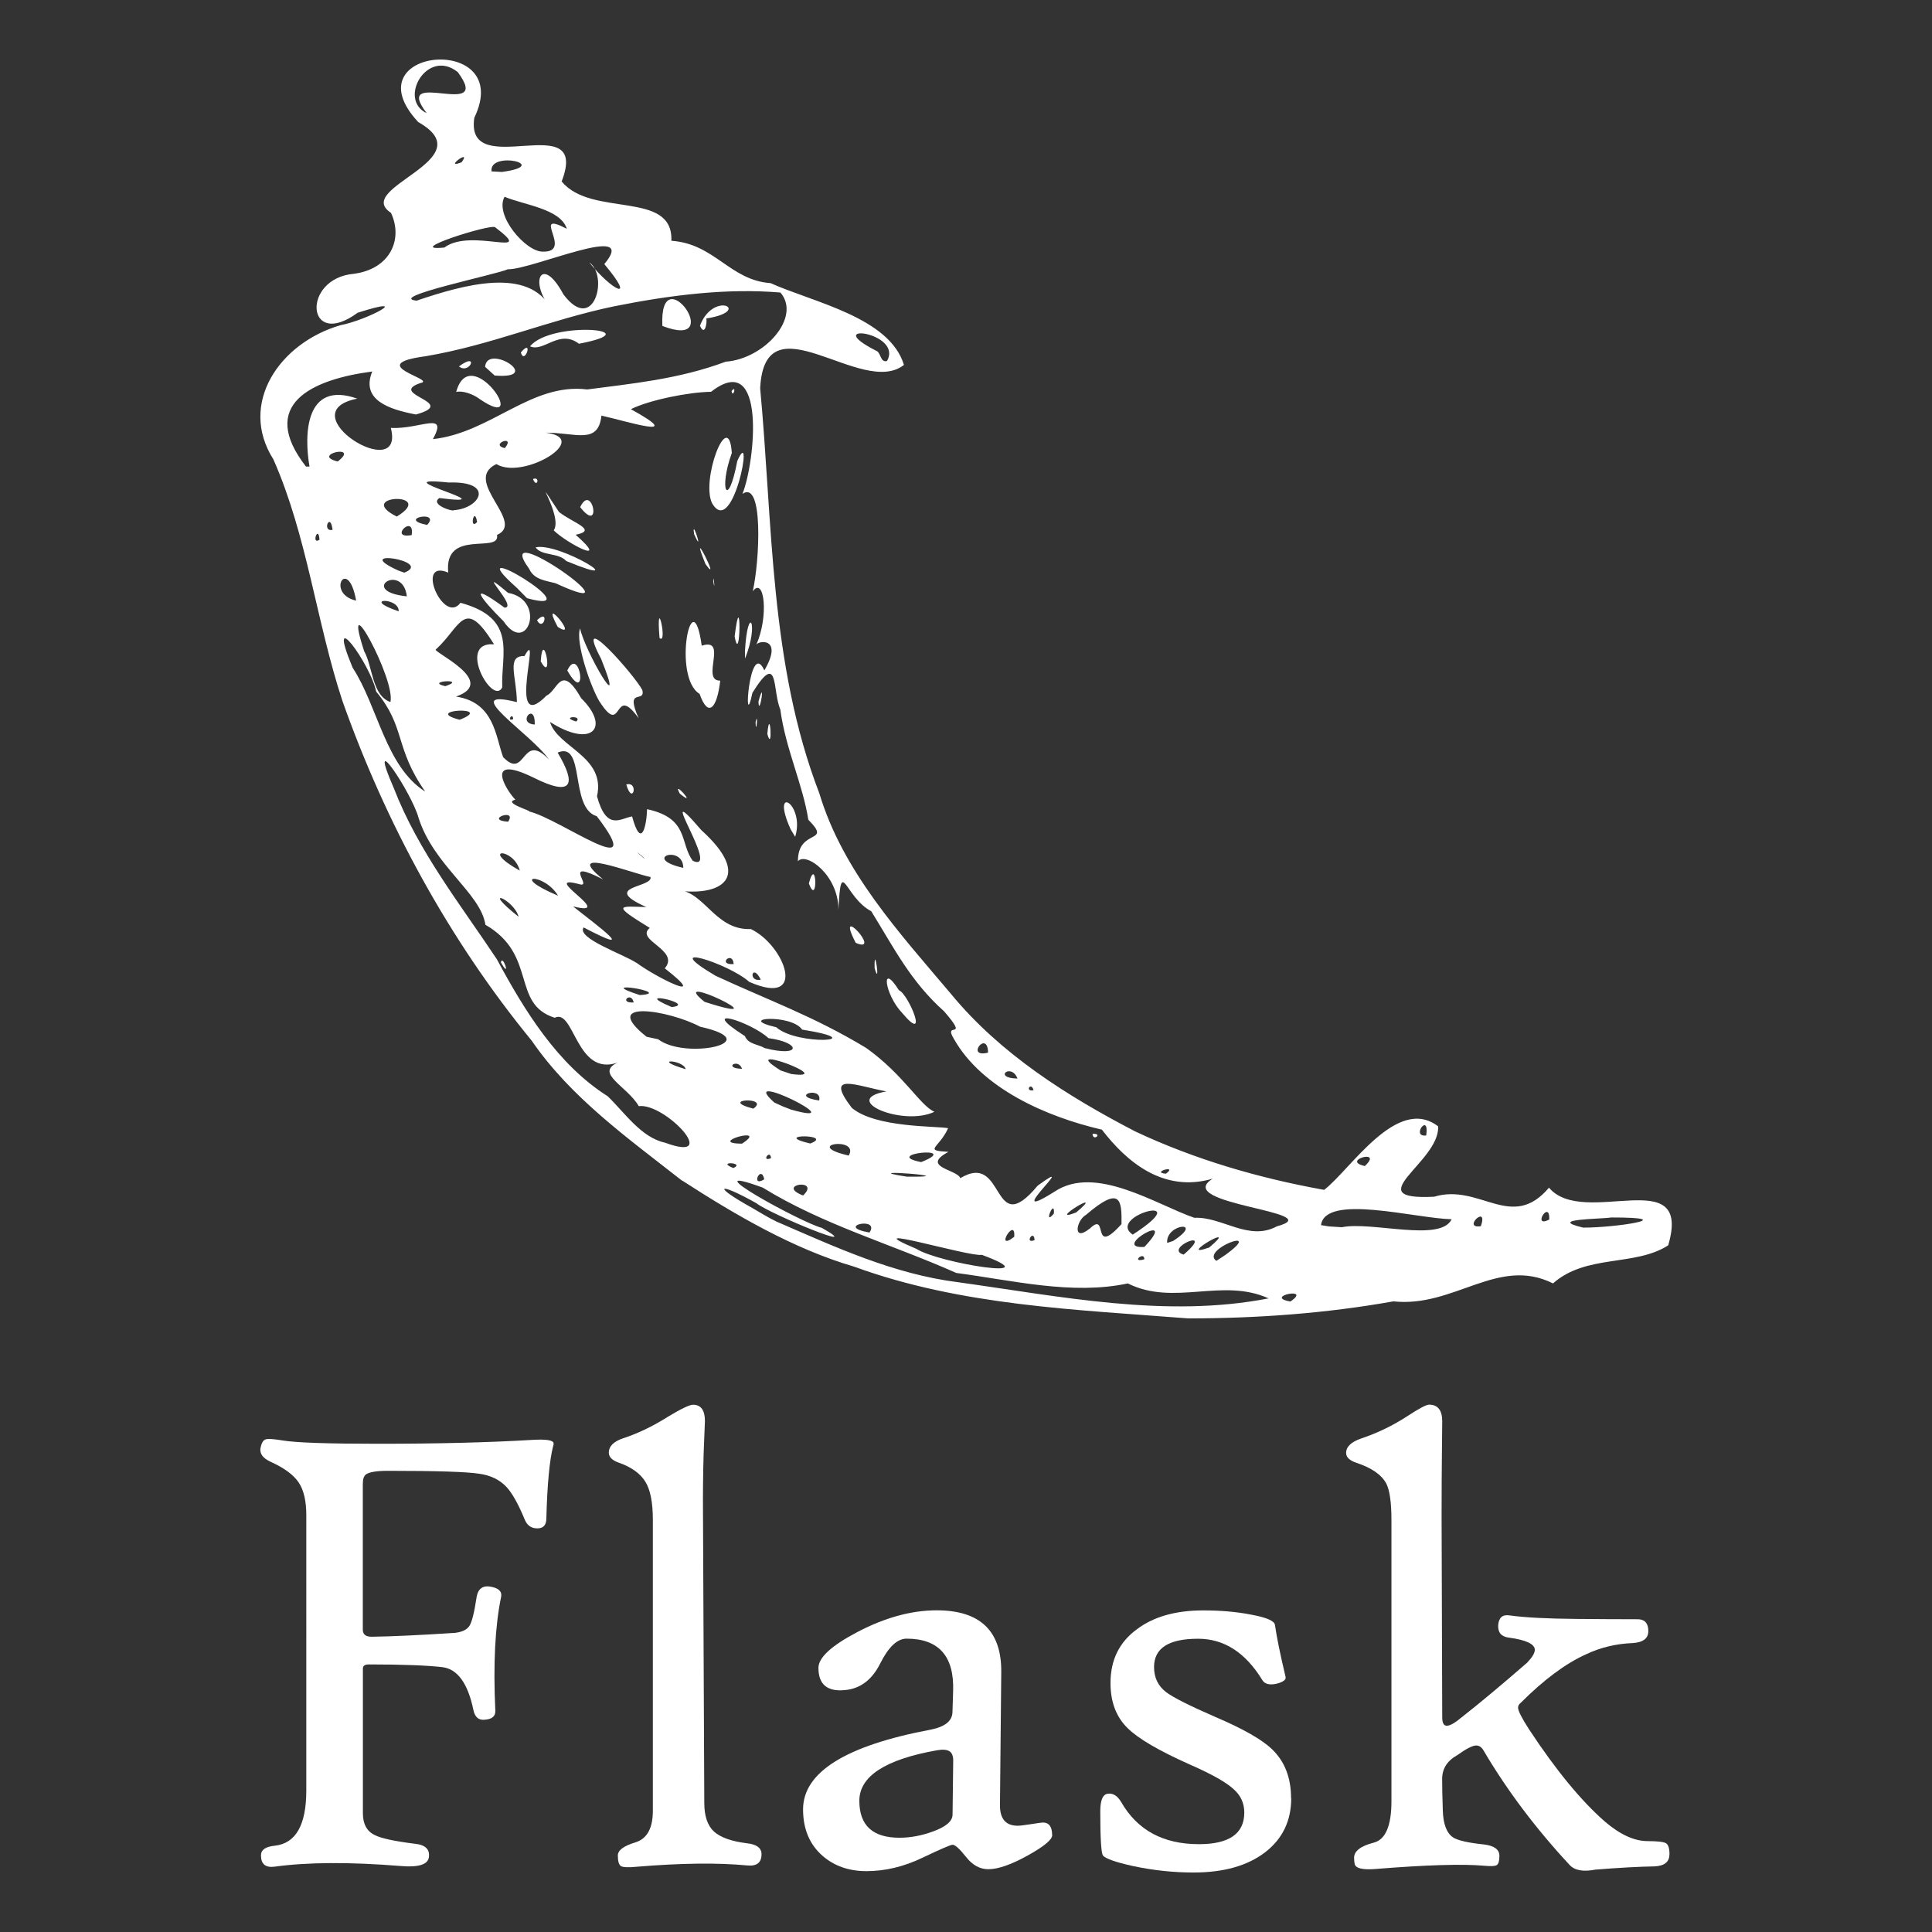 <svg xmlns="http://www.w3.org/2000/svg" fill="none" viewBox="-0.5 -0.5 24 24" id="Flask--Streamline-Svg-Logos.svg" height="24" width="24"><rect x="-0.5" y="-0.5" width="24" height="24" fill="#333333" stroke="none"/><desc>Flask Streamline Icon: https://streamlinehq.com</desc><path fill="#ffffff" d="M7.973 14.167c-0.668 -0.525 -1.38 -1.029 -1.867 -1.738 -1.025 -1.251 -1.813 -2.699 -2.352 -4.221 -0.326 -0.99 -0.438 -2.051 -0.858 -3.002 -0.439 -0.691 0.076 -1.446 0.833 -1.666 0.337 -0.065 0.929 -0.383 0.214 -0.155 -0.641 0.47 -0.703 -0.427 -0.046 -0.484 0.449 -0.06 0.614 -0.427 0.46 -0.757 -0.482 -0.314 1.168 -0.659 0.338 -1.128C3.83 0.083 5.904 -0.097 5.392 0.963c-0.122 0.815 1.45 -0.15 1.085 0.791 0.371 0.452 1.388 0.103 1.363 0.737 0.54 0.037 0.726 0.491 1.232 0.526 0.526 0.237 1.478 0.424 1.657 1.016 -0.521 0.413 -1.728 -0.852 -1.786 0.29 0.158 1.687 0.117 3.426 0.735 5.032 0.292 0.973 1 1.739 1.639 2.496 0.612 0.742 1.44 1.265 2.285 1.704 0.741 0.349 1.539 0.581 2.347 0.726 0.327 -0.25 0.906 -1.181 1.416 -0.789 0.025 0.442 -1.013 0.923 -0.049 0.874 0.567 -0.171 0.96 0.438 1.426 -0.112 0.43 0.509 1.787 -0.325 1.481 0.716 -0.414 0.267 -1.017 0.106 -1.431 0.473 -0.683 -0.341 -1.227 0.305 -1.983 0.223 -0.84 0.15 -1.694 0.211 -2.546 0.212 -1.397 -0.11 -2.823 -0.157 -4.152 -0.643 -0.749 -0.218 -1.479 -0.644 -2.137 -1.07Zm1.18 0.511c0.731 0.316 1.446 0.649 2.247 0.75 1.271 0.176 2.584 0.449 3.859 0.201 -0.577 -0.261 -1.174 0.101 -1.749 -0.186 -0.69 0.148 -1.43 -0.038 -2.131 -0.13 -0.797 -0.355 -1.658 -0.599 -2.404 -1.06 -0.933 -0.341 0.482 0.437 0.734 0.5 0.583 0.331 -0.641 -0.17 -0.814 -0.307 -0.489 -0.274 -0.551 -0.217 -0.048 0.061 0.101 0.059 0.201 0.121 0.307 0.172Zm-1.391 -0.983c0.709 0.262 -0.003 -0.498 -0.327 -0.454 -0.144 -0.249 -0.55 -0.407 -0.263 -0.541 -0.515 0.179 -0.539 -0.679 -0.781 -0.557 -0.545 -0.172 -0.212 -0.781 -0.861 -1.155 -0.059 -0.394 -0.644 -0.736 -0.831 -1.33 -0.082 -0.305 -0.662 -1.178 -0.306 -0.365 0.303 0.783 0.835 1.454 1.279 2.123 0.344 0.638 0.751 1.305 1.377 1.702 0.211 0.203 0.415 0.513 0.713 0.577Zm-2.04 -2.241c0.129 0.231 0.025 -0.107 0 0ZM8.61 14.01c0.157 -0.07 -0.226 -0.089 0 0Zm0.384 0.14c-0.04 -0.194 -0.176 0.108 0 0Zm0.482 0.201c0.229 -0.218 -0.353 -0.138 0 0Zm0.825 0.46c0.139 -0.206 -0.446 -0.077 0 0Zm-1.584 -1.104c0.356 -0.23 -0.46 -0.003 0 0Zm0.361 0.18c-0.01 -0.121 -0.129 0.055 0 0Zm1.804 1.126c0.29 0.183 1.694 0.401 0.815 0.075 -0.147 0.031 -1.63 -0.42 -0.815 -0.075Zm-2.864 -2.231c-0.028 -0.122 -0.451 -0.135 0 0Zm0.84 0.49c0.219 -0.153 -0.454 -0.118 0 0Zm0.707 0.433c0.314 -0.118 -0.509 -0.119 0 0Zm-1.889 -1.295c0.34 0.261 1.373 0.034 0.521 -0.156 -0.387 -0.206 -1.261 -0.348 -0.665 0.125l0.144 0.031Zm2.367 1.445c0.142 -0.241 -0.595 -0.138 0 0Zm-0.719 -0.572c0.832 0.235 -0.7 -0.527 -0.205 -0.087l0.11 0.05 0.096 0.037Zm1.442 0.834c0.788 0.008 -0.712 -0.109 0 0ZM7.372 11.953c-0.031 -0.147 -0.194 0.012 0 0Zm4.727 2.911c0.021 -0.265 -0.257 0.198 0 0Zm-3.381 -2.087c-0.048 -0.14 -0.246 -0.006 0 0Zm-1.271 -0.916c0.452 -0.027 -0.62 -0.199 0 0Zm-1.505 -0.973c-0.056 -0.217 -0.492 -0.39 0 0Zm3.951 2.508c-0.039 0.021 -0.083 -0.095 0 0Zm2.459 1.509c-0.008 -0.145 -0.134 0.055 0 0ZM9.676 13.171c0.044 -0.186 -0.386 -0.057 0 0Zm-1.832 -1.161c0.337 -0.036 -0.54 -0.228 0 0Zm3.099 1.926c0.525 -0.208 -0.511 -0.101 0 0Zm-1.612 -1.094c0.605 0.078 -0.72 -0.412 -0.133 -0.044l0.133 0.044Zm2.101 1.292c0.565 -0.337 0.378 0.791 0.958 0.095 0.571 -0.417 -0.494 0.516 0.21 0.074 0.51 -0.341 1.262 0.162 1.737 0.325 0.342 -0.017 0.674 0.296 1.025 0.106 0.674 -0.182 -1.319 -0.27 -0.797 -0.592 -0.617 0.18 -1.073 -0.214 -1.377 -0.609 -0.692 -0.16 -1.493 -0.514 -1.838 -1.127 -0.141 -0.23 0.203 0.033 -0.122 -0.343 -0.417 -0.371 -0.625 -0.792 -0.905 -1.243 -0.335 -0.178 -0.374 -0.704 -0.408 -0.017 0.003 -0.433 -0.404 -0.725 -0.503 -0.604 -0.002 -0.417 0.435 -0.208 0.129 -0.516 -0.066 -0.432 -0.283 -0.883 -0.348 -1.371 -0.101 -0.235 -0.014 -0.739 -0.346 -0.206 -0.12 0.563 -0.04 -0.691 0.148 -0.278 0.246 -0.422 -0.089 -0.372 -0.102 -0.314 0.16 -0.356 0.102 -0.861 -0.042 -0.669 0.086 -0.378 0.135 -1.389 -0.128 -1.21 0.159 -0.395 0.302 -1.807 -0.39 -1.268 -0.28 0.004 -0.766 0.102 -0.996 0.216 0.72 0.397 -0.073 0.143 -0.366 0.08 -0.038 0.367 -0.328 0.209 -0.691 0.212 0.58 0.072 -0.282 0.593 -0.614 0.39 -0.432 0.206 0.372 0.721 0.008 0.88 0.045 0.24 -0.661 -0.087 -0.606 0.468 -0.419 -0.177 -0.057 0.657 0.152 0.375 0.713 0.193 0.502 0.632 0.519 1.05 -0.116 0.243 -0.573 -0.572 -0.102 -0.534 -0.372 -0.604 -0.411 -0.219 -0.721 0.062 -0.072 0.02 0.788 0.399 0.249 0.587 0.475 0.073 0.489 0.489 0.585 0.752 0.285 0.297 0.227 -0.328 0.568 0.029 -0.216 -0.318 -1.145 -0.897 -0.397 -0.712 -0.004 -0.32 -0.135 -0.579 0.094 -0.572 0.227 -0.411 -0.238 1.013 0.274 0.491 0.141 -0.062 0.177 -0.411 0.431 0.033 0.369 0.364 0.133 0.627 -0.388 0.294 0.093 0.317 0.697 0.429 0.584 0.924 0.12 0.435 0.289 0.275 0.436 0.25 0.115 0.423 0.181 0.112 0.186 -0.09 0.527 0.113 0.403 0.425 0.569 0.642 0.363 0.164 -0.52 -1.111 0.104 -0.383 0.656 0.593 0.246 0.84 -0.343 0.745 0.373 -0.03 0.493 0.504 0.959 0.485 0.425 0.202 0.713 0.979 -0.02 0.656 -0.254 -0.229 -1.154 -0.512 -0.419 -0.076 0.678 0.314 1.217 0.502 1.872 0.897 0.468 0.334 0.67 0.717 0.848 0.793 -0.394 0.188 -1.186 -0.15 -0.597 -0.253 -0.367 -0.067 -0.78 -0.253 -0.429 0.205 0.299 0.25 1.059 0.223 1.196 0.252 -0.116 0.254 -0.314 0.275 0.004 0.294 -0.355 0.189 0.114 0.219 0.147 0.327Zm-0.726 -2.052c-0.216 -0.226 -0.272 -0.649 -0.039 -0.281 0.12 0.048 0.384 0.692 0.039 0.281Zm2.366 1.503c0.135 -0.009 0.004 0.102 0 0Zm-2.707 -2.057c0.078 0.264 -0.009 -0.342 0 0Zm-0.235 -0.316c0.343 0.149 -0.272 -0.525 0 0Zm-2.85 -1.967c0.16 -0.043 0.079 0.273 0 0Zm2.268 1.229c0.115 0.309 0.098 -0.369 0 0Zm-1.602 -1.114c0.236 0.191 -0.113 -0.203 0 0Zm1.375 0.441c-0.258 -0.577 0.183 -0.315 0.057 0.094l-0.057 -0.094Zm-2.371 -1.581c-0.115 -0.189 -0.305 -0.745 -0.244 -0.914 0.055 0.276 0.587 1.189 0.261 0.378 -0.36 -0.679 0.431 0.22 0.513 0.39 0.038 0.168 -0.223 -0.046 -0.046 0.349 -0.322 -0.45 -0.19 0.249 -0.483 -0.203Zm-0.733 -0.505c0.167 0.302 0.03 -0.44 0 0Zm0.33 0.114c0.266 0.463 0.157 -0.332 0 0Zm-0.793 -0.613c-0.273 -0.271 -0.47 -0.521 0.013 -0.168 0.186 0.007 -0.414 -0.568 0.045 -0.183 0.482 0.088 0.238 0.791 -0.058 0.351Zm0.417 -0.011c0.159 -0.157 0.084 0.155 0 0Zm0.257 0.082c0.292 0.189 -0.241 -0.45 0 0Zm-0.51 -0.487c-0.793 -0.706 0.996 0.369 0.129 0.131l-0.129 -0.131Zm2.273 1.32c-0.343 -0.206 -0.091 -1.449 0.026 -0.599 0.334 -0.108 -0.018 0.439 0.23 0.434 -0.039 0.345 -0.15 0.469 -0.256 0.165Zm0.841 0.497c0.071 0.256 0.034 -0.375 0 0Zm-0.146 -0.145c0.038 -0.16 0.004 0.189 0 0Zm-2.812 -1.905c-0.51 -0.703 1.481 0.711 0.327 0.178 -0.12 -0.032 -0.266 -0.043 -0.327 -0.178Zm1.619 0.858c0.108 0.098 -0.048 -0.592 0 0Zm1.229 0.789c0.095 -0.337 0.007 0.223 0 0Zm-2.769 -1.915c0.303 -0.065 1.255 0.532 0.381 0.17 -0.097 -0.108 -0.305 -0.059 -0.381 -0.17Zm2.601 1.296c0.032 -0.605 0.181 -0.361 0.001 0.087l-0.001 -0.087Zm-2.375 -1.507c0.124 -0.181 -0.328 -0.818 0.065 -0.228 0.17 0.135 0.491 0.226 0.207 0.283 0.446 0.394 -0.109 0.107 -0.272 -0.054Zm2.247 1.318c0.085 -0.69 0.075 0.404 0 0Zm-2.505 -1.955c0.094 -0.04 0.05 0.126 0 0Zm0.586 0.349c0.278 0.353 0.151 -0.317 0 0Zm1.653 0.919c0.031 0.177 -0.001 -0.121 0 0Zm-0.096 -0.212c0.214 0.3 -0.229 -0.566 0 0Zm-0.141 -0.371c0.131 0.294 -0.038 -0.234 0 0Zm0.229 -0.373c-0.158 -0.277 0.199 -1.223 0.239 -0.636 -0.166 0.457 -0.048 0.712 0.068 0.099 0.214 -0.482 -0.046 0.952 -0.306 0.537Zm0.236 -1.406c0.069 -0.084 0.015 0.102 0 0Zm-0.394 7.754c0.012 0.051 -0.093 -0.082 0 0Zm0.811 0.41c0.451 0.116 0.449 -0.07 0.041 -0.125 -0.219 -0.204 -0.911 -0.42 -0.292 -0.025 0.041 0.104 0.17 0.101 0.25 0.151Zm-1.601 -1.063c0.248 0.186 0.936 0.525 0.354 0.071 0.196 -0.228 -0.375 -0.349 -0.186 -0.502 -0.482 -0.295 -0.381 -0.269 -0.043 -0.259 -0.58 -0.259 0.084 -0.24 0.052 -0.373 -0.223 -0.044 -1.11 -0.394 -0.589 0.029 -0.53 -0.27 -0.126 0.101 -0.287 0.062 -0.542 -0.148 0.483 0.413 -0.086 0.274 0.311 0.246 0.837 0.631 0.131 0.261 -0.093 0.134 0.505 0.337 0.652 0.438Zm0.848 0.487c1.031 0.332 -0.506 -0.406 0 0Zm4.34 2.629c0.013 -0.205 -0.141 0.175 0 0Zm0.446 0.188c0.238 -0.23 0.01 0.367 0.394 -0.056 0.004 -0.303 -0.012 -0.482 -0.442 -0.114 -0.119 0.066 -0.172 0.345 0.047 0.17Zm-7.081 -4.447c-0.073 -0.287 -0.512 -0.286 0 0Zm0.476 0.312c-0.177 -0.293 -0.631 -0.266 0 0Zm2.71 1.634c0.265 0.235 1.215 0.172 0.321 0.029 -0.132 -0.196 -0.84 -0.149 -0.321 -0.029Zm3.725 2.301c0.407 -0.342 -0.394 0.152 0 0Zm0.847 0.582c0.003 -0.11 -0.176 0.048 0 0Zm0.001 -0.154c0.451 -0.477 -0.437 0.028 0 0ZM4.782 9.333c-0.384 -0.548 -0.239 -0.795 -0.609 -1.242 -0.07 -0.343 -0.636 -1.119 -0.292 -0.296 0.314 0.481 0.408 1.227 0.902 1.539Zm8.789 5.504c0.83 -0.536 -0.34 -0.233 0 0Zm0.633 0.248c0.416 -0.357 -0.263 -0.074 0 0Zm-8.392 -5.377c0.119 -0.177 -0.307 -0.023 0 0Zm8.26 5.208c0.402 -0.259 -0.093 -0.219 -0.073 0.024l0.073 -0.024ZM8.614 11.476c-0.014 -0.176 -0.213 0.015 0 0Zm0.337 0.194c-0.107 -0.217 -0.165 0.034 0 0Zm5.767 3.422c0.515 -0.372 -0.312 -0.071 -0.108 0.071l0.108 -0.071Zm-0.197 -0.095c0.42 -0.352 -0.443 0.156 0 0Zm1.008 0.671c0.282 -0.189 -0.343 -0.061 0 0ZM6.071 9.58c0.378 0.085 1.51 0.93 0.842 0.059 -0.342 -0.101 -0.137 -0.937 -0.486 -0.79 0.234 0.391 0.193 0.558 -0.299 0.311 -0.618 -0.302 -0.347 0.149 -0.226 0.274 -0.165 0.038 0.218 0.143 0.169 0.146Zm-1.721 -1.359c0.068 -0.28 -0.623 -1.539 -0.326 -0.631 0.107 0.19 0.096 0.551 0.326 0.631Zm3.159 1.948c-0.009 -0.023 -0.195 -0.163 0 0Zm0.479 0.112c0 -0.296 -0.529 -0.12 0 0Zm4.152 2.617c-0.079 -0.202 -0.313 -0.004 0 0Zm0.199 0.145c-0.03 -0.113 -0.115 0.022 0 0Zm1.645 1.037c0.158 -0.117 -0.198 -0.015 0 0ZM5.21 8.441c0.453 -0.175 -0.485 -0.125 0 0Zm6.564 4.135c-0.005 -0.293 -0.289 0.073 0 0ZM5.031 8.024c0.291 -0.098 -0.269 -0.064 0 0Zm0.844 0.409c-0.005 -0.096 -0.089 0.037 0 0Zm10.294 6.312c0.374 -0.076 1.226 0.19 1.364 -0.099 -0.454 -0.011 -1.571 -0.321 -1.623 0.073l0.099 0.016 0.16 0.01ZM6.143 8.5c0.007 -0.297 -0.231 -0.011 0 0Zm-2.219 -1.539c-0.101 -0.566 -0.383 -0.086 0 0Zm0.529 0.133c0.007 -0.182 -0.484 -0.163 0 0Zm0.302 0.149c-0.068 0.089 -0.087 -0.071 0 0Zm1.903 1.22c0.09 -0.082 -0.212 -0.061 0 0Zm-2.104 -1.555c-0.051 -0.427 -0.613 -0.064 0 0Zm-1.085 -0.704c-0.015 -0.197 -0.106 0.074 0 0Zm0.162 -0.122c-0.026 -0.234 -0.139 0.029 0 0Zm0.891 0.532c0.377 -0.148 -0.687 -0.306 -0.077 -0.028l0.077 0.028Zm11.932 7.371c0.241 -0.221 -0.306 -0.068 0 0Zm1.442 0.747c0.097 -0.286 -0.244 0.038 0 0ZM4.614 6.147c0.04 -0.277 -0.299 0.055 0 0Zm-1.269 -0.85c-0.068 -0.39 -0.059 -1.076 0.593 -0.845 -0.87 0.173 0.602 1.082 0.417 0.364 0.366 0.018 0.716 -0.216 0.523 0.139 0.721 -0.079 1.22 -0.704 1.917 -0.617 0.542 -0.072 1.135 -0.126 1.72 -0.345 0.481 -0.035 0.943 -0.552 0.68 -0.859 -0.655 -0.055 -1.341 0.026 -2.066 0.171 -0.803 0.167 -1.532 0.484 -2.341 0.62 -0.79 0.106 0.159 0.292 -0.068 0.334 -0.412 0.143 0.491 0.239 -0.053 0.39 -0.336 -0.064 -0.687 -0.18 -0.543 -0.534 -0.756 0.099 -1.421 0.412 -0.823 1.181l0.044 0Zm1.822 -0.928c0.177 -0.653 0.949 0.537 0.29 0.087 -0.078 -0.059 -0.208 -0.107 -0.29 -0.087Zm0.034 -0.317c0.256 -0.19 0.136 0.107 0 0Zm0.325 0.005c0.023 -0.3 0.744 0.159 0.119 0.108l-0.119 -0.108Zm0.444 -0.179c0.163 -0.19 0.047 0.168 0 0Zm0.114 -0.076c0.27 -0.325 1.53 -0.207 0.608 -0.032 -0.247 -0.186 -0.437 0.11 -0.608 0.032Zm1.644 -0.253c0.817 0.315 -0.041 -0.887 0 0Zm0.467 -0.003c0.171 -0.447 0.662 -0.18 0.079 -0.09 0.012 0.048 -0.017 0.231 -0.079 0.09Zm-3.766 2.371c0.51 -0.312 -0.541 -0.271 0 0Zm0.377 0.104c0.179 -0.19 -0.389 -0.077 0 0Zm-1.111 -0.788c0.291 -0.224 -0.345 -0.085 0 0Zm15.051 9.416c0.008 -0.26 -0.223 0.117 0 0Zm-1.529 -1.044c0.043 -0.299 -0.197 0.026 0 0Zm1.95 1.145c0.407 0.001 1.234 -0.127 0.348 -0.126 -0.139 0.022 -0.81 0.017 -0.348 0.126Zm-14.03 -8.912c0.33 -0.022 0.515 -0.363 -0.064 -0.344 -0.898 -0.093 0.792 0.308 -0.115 0.193 -0.122 0.081 0.172 0.173 0.179 0.151Zm0.29 0.147c-0.035 -0.211 -0.102 0.112 0 0Zm0.344 -0.918c0.143 -0.177 -0.198 -0.047 0 0Zm-1.096 -1.832c0.589 -0.2 1.393 -0.425 1.671 0.099 -0.283 -0.34 -0.114 -0.675 0.153 -0.177 0.378 0.503 0.566 -0.229 0.321 -0.398 0.28 0.348 0.598 0.512 0.187 0.022 0.447 -0.537 -0.893 0.07 -1.198 0.064 -0.146 0.066 -1.513 0.348 -1.134 0.39Zm0.345 -0.66c0.335 -0.253 1.16 0.151 0.631 -0.252 -0.052 -0.046 -1.159 0.305 -0.631 0.252Zm1.223 0.051c0.392 0.01 -0.169 -0.528 0.298 -0.284 -0.077 -0.251 -0.545 -0.298 -0.773 -0.398 -0.129 0.229 0.263 0.685 0.475 0.682Zm-1.009 -1.11c0.136 -0.184 -0.238 0.094 0 0Zm0.5 0.12c0.633 -0.084 -0.161 -0.272 -0.128 -0.007l0.128 0.007Zm-0.933 -0.73c-0.446 -0.582 0.838 0.098 0.385 -0.511 -0.381 -0.303 -0.747 0.342 -0.385 0.511ZM10.519 3.984c0.204 -0.362 -0.843 -0.488 -0.137 -0.128 0.065 0.022 0.05 0.153 0.137 0.128Z" stroke-width="1"></path><path fill="#ffffff" d="M6.371 17.464c-0.045 0.179 -0.073 0.478 -0.084 0.898 0 0.083 -0.037 0.124 -0.112 0.124 -0.075 0 -0.126 -0.036 -0.156 -0.108 -0.08 -0.194 -0.156 -0.33 -0.228 -0.407 -0.085 -0.09 -0.198 -0.145 -0.339 -0.164 -0.152 -0.024 -0.53 -0.036 -1.134 -0.036 -0.138 0 -0.229 0.015 -0.271 0.044 -0.027 0.019 -0.04 0.059 -0.04 0.12v1.809c0 0.061 0.039 0.09 0.116 0.088 0.237 -0.003 0.58 -0.019 1.03 -0.048 0.088 -0.011 0.147 -0.039 0.178 -0.086 0.031 -0.047 0.061 -0.167 0.09 -0.361 0.019 -0.106 0.081 -0.148 0.188 -0.124 0.09 0.019 0.129 0.06 0.116 0.124 -0.075 0.362 -0.099 0.833 -0.072 1.414 0.003 0.069 -0.041 0.106 -0.132 0.112 -0.075 0.008 -0.121 -0.032 -0.14 -0.12 -0.069 -0.333 -0.198 -0.51 -0.385 -0.533 -0.188 -0.022 -0.493 -0.034 -0.916 -0.034 -0.048 0 -0.072 0.017 -0.072 0.052v1.797c0 0.133 0.049 0.224 0.148 0.271 0.077 0.04 0.244 0.076 0.499 0.108 0.131 0.013 0.188 0.071 0.172 0.172 -0.016 0.088 -0.133 0.123 -0.352 0.104 -0.631 -0.051 -1.151 -0.048 -1.561 0.008 -0.115 0.016 -0.172 -0.031 -0.172 -0.14 0 -0.069 0.057 -0.109 0.172 -0.12 0.261 -0.029 0.391 -0.258 0.391 -0.687V18.322c0 -0.175 -0.031 -0.311 -0.094 -0.405 -0.063 -0.095 -0.179 -0.181 -0.349 -0.258 -0.106 -0.048 -0.146 -0.113 -0.12 -0.196 0.013 -0.05 0.035 -0.079 0.064 -0.084 0.027 -0.008 0.097 -0.003 0.212 0.016 0.168 0.027 0.563 0.04 1.186 0.04 0.735 0 1.369 -0.016 1.905 -0.048 0.178 -0.011 0.268 0.004 0.268 0.044 0 0.011 -0.001 0.021 -0.004 0.032Z" stroke-width="1"></path><path fill="#ffffff" d="M8.96 22.533c0 0.106 -0.06 0.153 -0.18 0.14 -0.367 -0.035 -0.822 -0.029 -1.365 0.016 -0.109 0.011 -0.176 0.008 -0.202 -0.008 -0.025 -0.016 -0.038 -0.06 -0.038 -0.132 0 -0.064 0.072 -0.118 0.217 -0.162 0.145 -0.044 0.218 -0.175 0.218 -0.393V18.38c0 -0.216 -0.031 -0.374 -0.094 -0.475 -0.063 -0.101 -0.172 -0.18 -0.329 -0.235 -0.083 -0.029 -0.124 -0.071 -0.124 -0.124 0 -0.08 0.06 -0.14 0.18 -0.18 0.181 -0.059 0.369 -0.149 0.563 -0.272 0.16 -0.096 0.261 -0.144 0.303 -0.144 0.098 0 0.148 0.068 0.148 0.204 0 -0.011 -0.005 0.123 -0.016 0.399 -0.008 0.263 -0.01 0.523 -0.008 0.779l0.016 3.566c0 0.162 0.04 0.28 0.12 0.354 0.08 0.073 0.217 0.122 0.411 0.146 0.12 0.013 0.18 0.059 0.18 0.136Z" stroke-width="1"></path><path fill="#ffffff" d="M12.571 22.297c0 0.056 -0.102 0.14 -0.305 0.253 -0.204 0.113 -0.367 0.17 -0.489 0.17 -0.104 0 -0.196 -0.05 -0.276 -0.152 -0.08 -0.101 -0.136 -0.152 -0.168 -0.152 -0.024 0 -0.15 0.055 -0.379 0.164 -0.229 0.109 -0.459 0.164 -0.691 0.164 -0.218 0 -0.401 -0.064 -0.547 -0.192 -0.16 -0.141 -0.24 -0.333 -0.24 -0.575 0 -0.461 0.527 -0.791 1.581 -0.99 0.181 -0.035 0.273 -0.108 0.275 -0.22l0.008 -0.256c0.016 -0.436 -0.177 -0.655 -0.579 -0.655 -0.114 0 -0.223 0.102 -0.326 0.307 -0.102 0.205 -0.25 0.316 -0.441 0.332 -0.218 0.021 -0.327 -0.071 -0.327 -0.276 0 -0.128 0.162 -0.277 0.487 -0.447 0.341 -0.178 0.668 -0.268 0.982 -0.268 0.54 0 0.808 0.257 0.802 0.771l-0.016 1.645c-0.002 0.173 0.071 0.26 0.22 0.26 0.029 0 0.085 -0.007 0.168 -0.02 0.083 -0.013 0.131 -0.02 0.144 -0.02 0.077 0 0.116 0.052 0.116 0.156Zm-1.23 -0.91c0.003 -0.067 -0.013 -0.111 -0.046 -0.132 -0.033 -0.021 -0.086 -0.025 -0.158 -0.012 -0.642 0.114 -0.962 0.324 -0.962 0.627 0 0.306 0.166 0.459 0.499 0.459 0.133 0 0.27 -0.025 0.411 -0.076 0.165 -0.059 0.248 -0.129 0.248 -0.212l0.008 -0.655Z" stroke-width="1"></path><path fill="#ffffff" d="M15.54 21.838c0 0.282 -0.109 0.507 -0.326 0.673 -0.217 0.166 -0.513 0.25 -0.888 0.25 -0.25 0 -0.5 -0.027 -0.751 -0.08 -0.216 -0.048 -0.341 -0.092 -0.375 -0.132 -0.021 -0.037 -0.032 -0.22 -0.032 -0.547 0 -0.141 0.032 -0.214 0.096 -0.22 0.064 -0.008 0.118 0.027 0.164 0.104 0.2 0.349 0.522 0.523 0.966 0.523 0.375 0 0.563 -0.131 0.563 -0.392 0 -0.114 -0.042 -0.21 -0.128 -0.287 -0.093 -0.088 -0.274 -0.19 -0.543 -0.308 -0.389 -0.173 -0.648 -0.325 -0.779 -0.455 -0.141 -0.138 -0.212 -0.325 -0.212 -0.559 0 -0.288 0.11 -0.511 0.331 -0.671 0.205 -0.154 0.479 -0.232 0.822 -0.232 0.216 0 0.413 0.017 0.591 0.052 0.192 0.035 0.291 0.077 0.299 0.128 0.021 0.149 0.065 0.365 0.132 0.647 0.008 0.034 -0.029 0.062 -0.112 0.084 -0.088 0.019 -0.146 0.004 -0.176 -0.044 -0.21 -0.344 -0.476 -0.515 -0.799 -0.515 -0.365 0 -0.547 0.117 -0.547 0.351 0 0.131 0.049 0.234 0.148 0.311 0.088 0.067 0.294 0.171 0.619 0.312 0.341 0.146 0.572 0.278 0.695 0.395 0.16 0.152 0.24 0.355 0.24 0.611Z" stroke-width="1"></path><path fill="#ffffff" d="M20.238 22.537c0 0.093 -0.063 0.143 -0.188 0.148 -0.186 0.003 -0.43 0.016 -0.731 0.04 -0.149 0.029 -0.256 0.011 -0.319 -0.056 -0.421 -0.453 -0.777 -0.926 -1.07 -1.422 -0.024 -0.042 -0.054 -0.064 -0.092 -0.064 -0.045 0 -0.124 0.04 -0.235 0.12 -0.125 0.069 -0.188 0.168 -0.188 0.295 0 0.091 0.002 0.221 0.008 0.392 0.005 0.17 0.048 0.282 0.128 0.335 0.056 0.037 0.185 0.067 0.387 0.088 0.125 0.016 0.188 0.063 0.188 0.14 0 0.061 -0.01 0.099 -0.03 0.114 -0.02 0.015 -0.073 0.018 -0.158 0.01 -0.266 -0.024 -0.716 -0.011 -1.349 0.04 -0.16 0.013 -0.246 -0.007 -0.26 -0.06 -0.005 -0.019 -0.008 -0.045 -0.008 -0.08 0 -0.082 0.081 -0.145 0.244 -0.187 0.146 -0.037 0.22 -0.209 0.22 -0.515V18.384c0 -0.218 -0.021 -0.37 -0.064 -0.455 -0.059 -0.109 -0.181 -0.194 -0.367 -0.256 -0.088 -0.029 -0.132 -0.07 -0.132 -0.124 0 -0.077 0.063 -0.137 0.188 -0.18 0.2 -0.067 0.39 -0.158 0.571 -0.276 0.146 -0.096 0.237 -0.144 0.271 -0.144 0.109 0 0.164 0.069 0.164 0.208 0 -0.019 -0.001 0.113 -0.004 0.395 -0.002 0.194 -0.004 0.455 -0.004 0.783l0.008 2.499c0 0.069 0.019 0.104 0.056 0.104 0.04 0 0.101 -0.034 0.184 -0.104 0.221 -0.173 0.492 -0.399 0.814 -0.679 0.064 -0.067 0.096 -0.12 0.096 -0.16 0 -0.072 -0.108 -0.123 -0.323 -0.152 -0.093 -0.011 -0.137 -0.063 -0.132 -0.156 0.008 -0.093 0.055 -0.133 0.14 -0.12 0.192 0.027 0.471 0.041 0.838 0.044 0.256 0.002 0.51 0.004 0.763 0.004 0.082 0.003 0.124 0.052 0.124 0.148 0 0.09 -0.065 0.14 -0.196 0.148 -0.205 0.008 -0.398 0.054 -0.579 0.14 -0.253 0.114 -0.523 0.315 -0.811 0.603 -0.021 0.016 -0.032 0.036 -0.032 0.06 0 0.037 0.045 0.127 0.136 0.268 0.333 0.506 0.647 0.888 0.942 1.146 0.189 0.162 0.366 0.243 0.531 0.243 0.123 0 0.199 0.009 0.228 0.026 0.029 0.017 0.044 0.063 0.044 0.138Z" stroke-width="1"></path></svg>